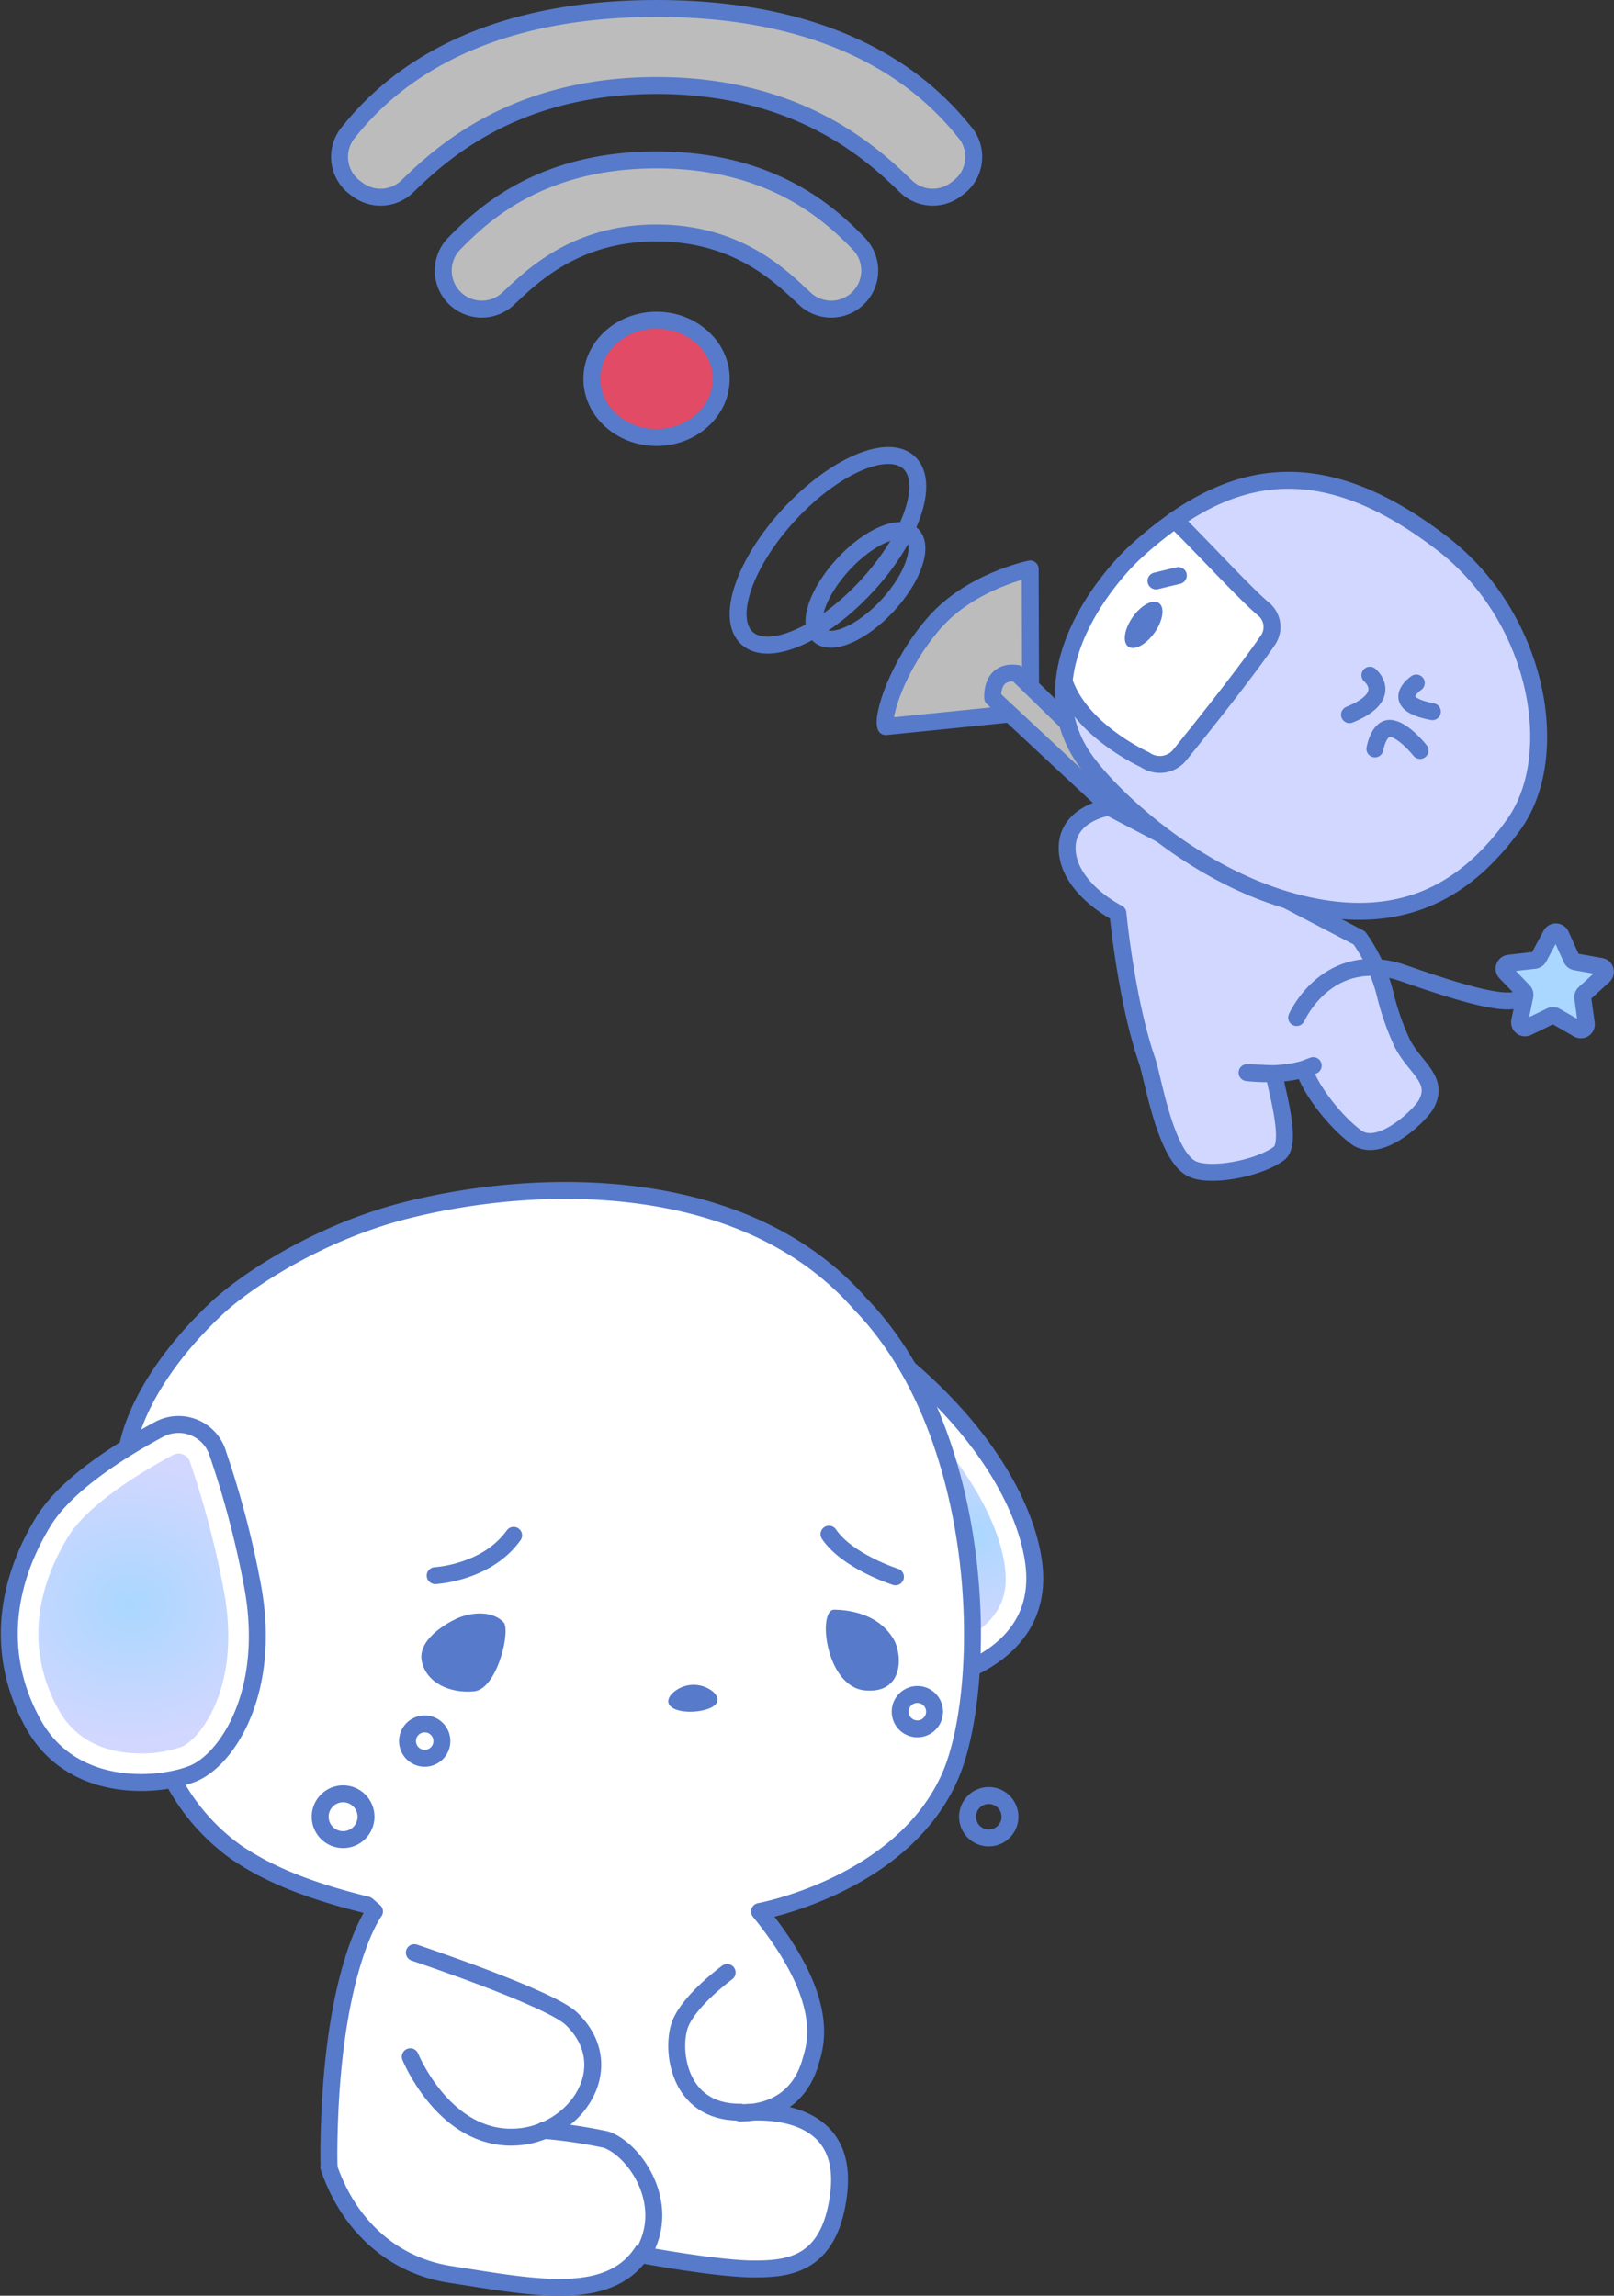 <svg xmlns="http://www.w3.org/2000/svg" xmlns:xlink="http://www.w3.org/1999/xlink" width="190.674" height="271.254" viewBox="0 0 190.674 271.254">
  <rect x="0" y="0" width="190.674" height="271.254" fill="#333333" stroke="none"/>
  <defs>
    <radialGradient id="radial-gradient" cx="0.5" cy="0.5" r="0.376" gradientTransform="translate(-0.873) scale(2.746 1)" gradientUnits="objectBoundingBox">
      <stop offset="0" stop-color="#aad7ff"/>
      <stop offset="1" stop-color="#d2d7ff"/>
    </radialGradient>
    <radialGradient id="radial-gradient-2" cx="0.5" cy="0.5" r="0.425" gradientTransform="translate(-0.251) scale(1.503 1)" xlink:href="#radial-gradient"/>
  </defs>
  <g id="그룹_21194" data-name="그룹 21194" transform="translate(1.097 1)">
    <g id="캐릭터_포즈2" transform="translate(0 0)">
      <path id="패스_8949" data-name="패스 8949" d="M208.7,197.9c9.727,9.412,11.227,17.422,11.451,19.8.8,8.348-7.592,11.05-11.474,11.851L208.7,197.9Z" transform="translate(-100.777 -33.333)" fill="url(#radial-gradient)"/>
      <path id="패스_8950" data-name="패스 8950" d="M209.132,199.313c5.307,6.08,7.661,11.811,8.027,15.659.223,2.313-.057,5.68-4.992,8.222a19.128,19.128,0,0,1-3.052,1.231l.017-25.117M205.7,191.12l-.023,37.547s16.088-1.563,14.9-14.027c-.532-5.554-4.414-14.571-14.88-23.52h0Z" transform="translate(-99.494 -30.435)" fill="#fff"/>
      <path id="패스_8951" data-name="패스 8951" d="M205.676,228.677s16.088-1.563,14.9-14.027c-.532-5.554-4.414-14.571-14.88-23.52l-.023,37.547Z" transform="translate(-99.49 -30.439)" fill="none" stroke="#577aca" stroke-linecap="round" stroke-linejoin="round" stroke-width="2"/>
      <path id="패스_8952" data-name="패스 8952" d="M105.748,280.232s8.611,1.592,12.836,1.6,9.006-.492,10.042-8.834c1.437-11.525-11.605-9.584-11.605-9.584,5.222-.069,7.437-3.092,8.285-6.052.538-1.884,2.6-7.145-6.023-17.766h.006s16.569-3.023,22.369-15.659c4.781-10.4,4.649-40.57-10.506-56.16-13.334-15.2-37.255-15.109-53.457-11.067-10.334,2.576-19.042,8.319-22.564,11.64-9.561,9.012-10.5,16.374-10.5,16.374l5.336,39.264a24.7,24.7,0,0,0,7.449,8.588c2.41,1.615,6.47,4.054,15.493,6.252l.887.767s-5.244,6.922-5.393,28.5c0,.59.006,1.179.034,1.763l-.034-.023c2.2,6.458,7.145,11.531,14.353,12.647,9.779,1.511,18.922,3.492,22.815-2.886l.177.635Z" transform="translate(-30.651 -14.739)" fill="#fff" stroke="#577aca" stroke-linecap="round" stroke-linejoin="round" stroke-width="2"/>
      <g id="그룹_21174" data-name="그룹 21174" transform="translate(39.013 0)">
        <path id="패스_8953" data-name="패스 8953" d="M302.437,180.267l-14.611,1.483c-.475-1.214,1.368-7.225,5.7-12.218s11.365-6.412,11.365-6.412l.046,13.838Z" transform="translate(-223.298 -96.895)" fill="#bcbcbc" stroke="#577aca" stroke-linecap="round" stroke-linejoin="round" stroke-width="2"/>
        <path id="패스_8954" data-name="패스 8954" d="M328.9,200.345l-16.088-15.7c-3.16-.435-2.863,2.9-2.863,2.9L325.9,202.429Z" transform="translate(-232.781 -106.078)" fill="#bcbcbc" stroke="#577aca" stroke-linecap="round" stroke-linejoin="round" stroke-width="2"/>
        <ellipse id="타원_622" data-name="타원 622" cx="14.113" cy="6.235" rx="14.113" ry="6.235" transform="translate(43.548 70.168) rotate(-47.31)" fill="none" stroke="#577aca" stroke-linecap="round" stroke-linejoin="round" stroke-width="2"/>
        <ellipse id="타원_623" data-name="타원 623" cx="8.09" cy="3.573" rx="8.09" ry="3.573" transform="translate(54.017 71.635) rotate(-47.31)" fill="none" stroke="#577aca" stroke-linecap="round" stroke-linejoin="round" stroke-width="2"/>
        <g id="그룹_21173" data-name="그룹 21173" transform="translate(85.536 55.752)">
          <path id="패스_8948" data-name="패스 8948" d="M359.823,227.731a19.58,19.58,0,0,1,3.034,6.556,31.185,31.185,0,0,0,2,5.794c1.46,2.989,4.489,4.334,2.88,7.3-.687,1.265-5.508,6.017-8.319,3.876-2.851-2.17-5.605-6.069-6.1-8.033l1.065-.4c-3.109,1.448-7.815.83-7.815.83l3.183.132c.3,1.924,2.2,8.193.6,9.407C348.1,254.9,342.67,256,340.3,255.121c-3.366-1.254-4.815-10.781-5.559-12.928-2.456-7.111-3.429-17.371-3.429-17.371s-5.634-2.805-5.983-7.294,4.93-5.239,4.93-5.239l29.56,15.441Z" transform="translate(-324.889 -173.665)" fill="#d2d7ff" stroke="#577aca" stroke-linecap="round" stroke-linejoin="round" stroke-width="2"/>
          <path id="패스_8955" data-name="패스 8955" d="M337.723,149.529c9.332-6.51,19.083-6.859,31.592,2.76,11.342,8.72,14.342,25.054,8.416,33.253-5.227,7.231-12.67,12.338-25.054,9.344-13.1-3.166-23.686-13.8-26.165-17.932a13.329,13.329,0,0,1-1.866-8.37l13.077-19.054Z" transform="translate(-324.574 -144.827)" fill="#d2d7ff" stroke="#577aca" stroke-linecap="round" stroke-linejoin="round" stroke-width="2"/>
          <path id="패스_8956" data-name="패스 8956" d="M324.7,172.084c.71-7.265,6.578-13.592,8.29-15.166a45.743,45.743,0,0,1,4.792-3.887l.034.051c2.342,2.2,8.245,8.645,10.449,10.477a2.74,2.74,0,0,1,.521,3.641c-2.491,3.67-7.672,10.18-10.42,13.58a3.039,3.039,0,0,1-4.117.573s-7.626-3.429-9.55-9.275" transform="translate(-324.628 -148.333)" fill="#fff" stroke="#577aca" stroke-linecap="round" stroke-linejoin="round" stroke-width="2"/>
          <line id="선_183" data-name="선 183" y1="0.636" x2="2.639" transform="translate(10.921 11.252)" fill="none" stroke="#577aca" stroke-linecap="round" stroke-linejoin="round" stroke-width="2"/>
          <ellipse id="타원_621" data-name="타원 621" cx="3.149" cy="1.586" rx="3.149" ry="1.586" transform="matrix(0.574, -0.819, 0.819, 0.574, 6.354, 18.748)" fill="#577aca"/>
          <path id="패스_8957" data-name="패스 8957" d="M385.99,185.05s3,2.473-2.41,4.666" transform="translate(-349.798 -162.021)" fill="none" stroke="#577aca" stroke-linecap="round" stroke-linejoin="round" stroke-width="2"/>
          <path id="패스_8958" data-name="패스 8958" d="M396.521,186.66s-3.521,2.37,1.9,3.389" transform="translate(-354.849 -162.709)" fill="none" stroke="#577aca" stroke-linecap="round" stroke-linejoin="round" stroke-width="2"/>
          <path id="패스_8959" data-name="패스 8959" d="M388.82,198.445s.447-2.691,1.981-2.41,3.349,2.594,3.349,2.594" transform="translate(-352.037 -166.708)" fill="none" stroke="#577aca" stroke-linecap="round" stroke-linejoin="round" stroke-width="2"/>
          <path id="패스_8960" data-name="패스 8960" d="M399.619,248.491c-.83,1.695-5.279.721-14.268-2.433s-12.682,5.216-12.682,5.216" transform="translate(-345.133 -187.795)" fill="none" stroke="#577aca" stroke-linecap="round" stroke-linejoin="round" stroke-width="2"/>
          <path id="패스_8961" data-name="패스 8961" d="M422.182,238.42l1.254,2.771a.643.643,0,0,0,.481.372l2.994.538a.65.65,0,0,1,.321,1.122l-2.25,2.05a.646.646,0,0,0-.206.573l.412,3.012a.649.649,0,0,1-.968.653L421.581,248a.651.651,0,0,0-.607-.023l-2.737,1.323a.652.652,0,0,1-.922-.721l.613-2.977a.644.644,0,0,0-.166-.584l-2.107-2.193a.653.653,0,0,1,.4-1.1l3.023-.338a.655.655,0,0,0,.5-.338l1.437-2.679a.652.652,0,0,1,1.168.04Z" transform="translate(-363.431 -184.668)" fill="#aad7ff" stroke="#577aca" stroke-linecap="round" stroke-linejoin="round" stroke-width="2"/>
        </g>
        <ellipse id="타원_624" data-name="타원 624" cx="7.643" cy="6.928" rx="7.643" ry="6.928" transform="translate(29.81 36.837)" fill="#e24b65" stroke="#577aca" stroke-linecap="round" stroke-linejoin="round" stroke-width="2"/>
        <path id="패스_8962" data-name="패스 8962" d="M249.132,62.2c-3.825-4.821-13.472-14.748-36.5-14.748s-32.674,9.928-36.5,14.748a4.535,4.535,0,0,0,.842,6.4l.281.212a4.543,4.543,0,0,0,5.926-.338c3.8-3.676,12.47-11.92,29.457-11.92s25.655,8.239,29.457,11.92a4.543,4.543,0,0,0,5.926.338l.281-.212a4.535,4.535,0,0,0,.842-6.4Z" transform="translate(-175.174 -47.45)" fill="#bcbcbc" stroke="#577aca" stroke-linecap="round" stroke-linejoin="round" stroke-width="2"/>
        <path id="패스_8963" data-name="패스 8963" d="M245.657,88.58c-3.235-3.292-10.048-9.87-23.88-9.87s-20.64,6.578-23.88,9.87a4.554,4.554,0,0,0,6.332,6.544c2.616-2.433,7.781-7.781,17.542-7.781s14.926,5.347,17.542,7.781a4.554,4.554,0,0,0,6.332-6.544Z" transform="translate(-184.325 -60.813)" fill="#bcbcbc" stroke="#577aca" stroke-linecap="round" stroke-linejoin="round" stroke-width="2"/>
      </g>
      <g id="그룹_21185" data-name="그룹 21185" transform="translate(48.675 189.196)">
        <path id="패스_8964" data-name="패스 8964" d="M114.935,242.72c.9.9-.71,7.941-3.5,8.187s-5.536-.95-6.132-3.487,2.777-4.512,4.139-5.13C110.984,241.592,113.5,241.277,114.935,242.72Z" transform="translate(-105.23 -241.253)" fill="#577aca"/>
        <path id="패스_8965" data-name="패스 8965" d="M189.724,240.919c-2.067-.1-1.071,9.063,3.55,9.533s4.512-4.174,3.441-6.023C194.671,240.914,190.314,240.948,189.724,240.919Z" transform="translate(-140.91 -240.918)" fill="#577aca"/>
        <path id="패스_8966" data-name="패스 8966" d="M156.511,257.6a3.64,3.64,0,0,1,4.935-.384c1.357,1.237.08,2.153-1.987,2.359S155.394,259.048,156.511,257.6Z" transform="translate(-127.014 -247.55)" fill="#577aca"/>
      </g>
      <path id="패스_8967" data-name="패스 8967" d="M108.09,230.338s6.092-.3,9.269-4.758" transform="translate(-57.778 -45.166)" fill="none" stroke="#577aca" stroke-linecap="round" stroke-linejoin="round" stroke-width="2"/>
      <path id="패스_8968" data-name="패스 8968" d="M197.2,230.378s-5.668-1.8-7.855-5.038" transform="translate(-92.509 -45.063)" fill="none" stroke="#577aca" stroke-linecap="round" stroke-linejoin="round" stroke-width="2"/>
      <ellipse id="타원_625" data-name="타원 625" cx="2.032" cy="2.032" rx="2.032" ry="2.032" transform="translate(47.043 202.692)" fill="none" stroke="#577aca" stroke-linecap="round" stroke-linejoin="round" stroke-width="2"/>
      <ellipse id="타원_626" data-name="타원 626" cx="2.708" cy="2.708" rx="2.708" ry="2.708" transform="translate(36.726 210.953)" fill="none" stroke="#577aca" stroke-linecap="round" stroke-linejoin="round" stroke-width="2"/>
      <ellipse id="타원_627" data-name="타원 627" cx="2.032" cy="2.032" rx="2.032" ry="2.032" transform="translate(105.247 199.216)" fill="none" stroke="#577aca" stroke-linecap="round" stroke-linejoin="round" stroke-width="2"/>
      <ellipse id="타원_628" data-name="타원 628" cx="2.508" cy="2.508" rx="2.508" ry="2.508" transform="translate(113.205 211.154)" fill="none" stroke="#577aca" stroke-linecap="round" stroke-linejoin="round" stroke-width="2"/>
      <path id="패스_8969" data-name="패스 8969" d="M37.048,244.569c-2.943,0-8.313-.784-11.227-6.04-4.872-8.794-2.055-16.924,1.162-22.191,1.907-3.12,6.533-6.767,13.019-10.266a3.1,3.1,0,0,1,1.471-.372,3.16,3.16,0,0,1,2.983,2.136,110.172,110.172,0,0,1,4.071,15.5c2.2,11.811-2.851,19.065-6.046,20.325a15.7,15.7,0,0,1-5.439.91Z" transform="translate(-21.488 -36.668)" fill="url(#radial-gradient-2)"/>
      <path id="패스_8970" data-name="패스 8970" d="M40.2,206.129a1.438,1.438,0,0,1,1.357.979,108.526,108.526,0,0,1,4.008,15.258c2.153,11.548-2.977,17.623-4.987,18.413a14.006,14.006,0,0,1-4.809.79c-3.132,0-7.363-.893-9.727-5.153-4.471-8.073-1.855-15.584,1.128-20.462,1.752-2.868,6.143-6.3,12.372-9.647a1.346,1.346,0,0,1,.658-.172m0-3.435a4.8,4.8,0,0,0-2.284.578c-4.546,2.45-10.981,6.487-13.672,10.884-4.357,7.134-5.794,15.63-1.2,23.92,2.971,5.365,8.262,6.928,12.727,6.928a17.319,17.319,0,0,0,6.069-1.031c4.065-1.6,9.447-9.682,7.105-22.237A110.625,110.625,0,0,0,44.8,206a4.879,4.879,0,0,0-4.609-3.292h0Z" transform="translate(-20.213 -35.385)" fill="#fff"/>
      <path id="패스_8971" data-name="패스 8971" d="M44.807,205.981a4.862,4.862,0,0,0-6.893-2.714c-4.546,2.45-10.981,6.487-13.672,10.884-4.357,7.134-5.794,15.63-1.2,23.92s14.731,7.5,18.8,5.9,9.447-9.682,7.105-22.237A110.627,110.627,0,0,0,44.8,205.987Z" transform="translate(-20.213 -35.38)" fill="none" stroke="#577aca" stroke-linecap="round" stroke-linejoin="round" stroke-width="2"/>
      <path id="패스_8972" data-name="패스 8972" d="M103.431,311.7s15.962,5.33,18.544,7.792c6.166,5.886.092,14.382-7.615,14S102.95,324,102.95,324" transform="translate(-55.58 -81.979)" fill="none" stroke="#577aca" stroke-linecap="round" stroke-linejoin="round" stroke-width="2"/>
      <path id="패스_8973" data-name="패스 8973" d="M163.892,315.8s-4.414,3.229-5.536,6.057-.4,10.54,7.111,10.443" transform="translate(-79.085 -83.732)" fill="none" stroke="#577aca" stroke-linecap="round" stroke-linejoin="round" stroke-width="2"/>
      <path id="패스_8974" data-name="패스 8974" d="M142.257,362.9c3.429-5.863-1.031-12.281-4.409-13.432a58.506,58.506,0,0,0-7.369-1.094" transform="translate(-67.349 -97.654)" fill="#fff" stroke="#577aca" stroke-linecap="round" stroke-linejoin="round" stroke-width="2"/>
    </g>
  </g>
</svg>
